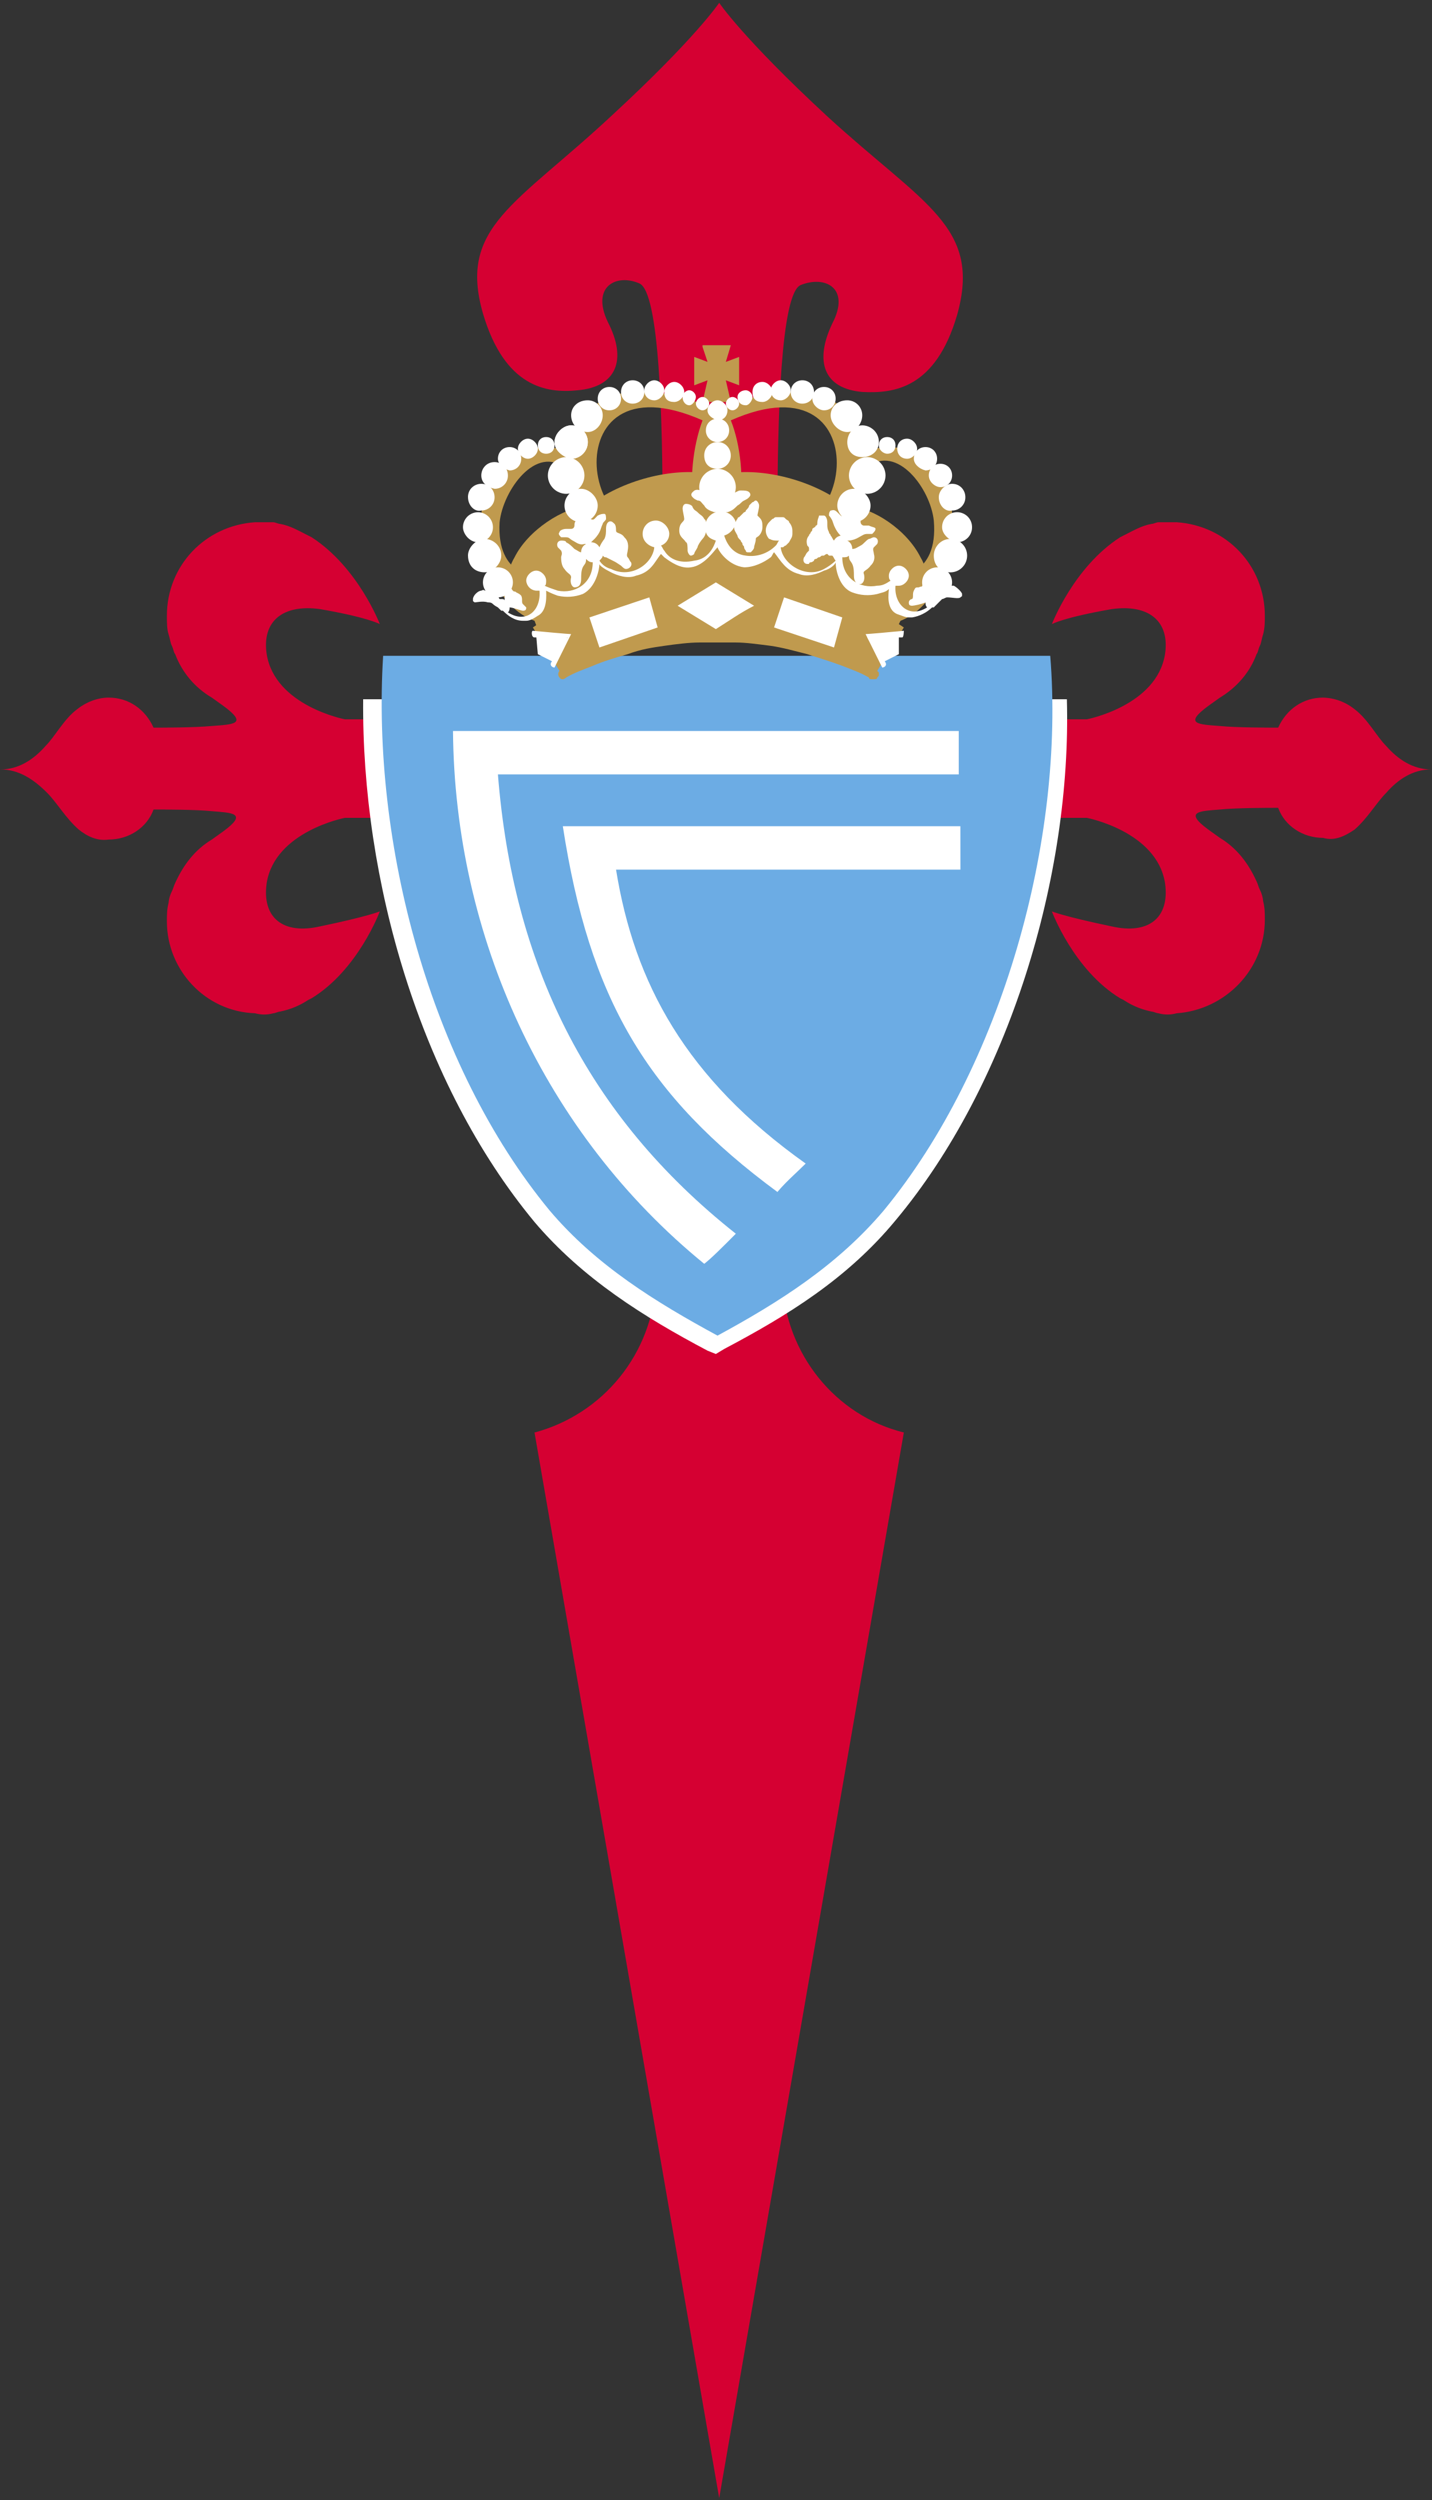 <svg width="294" height="513" viewBox="0 0 294 513" fill="none" xmlns="http://www.w3.org/2000/svg">
<rect x="0" y="0" width="294" height="513" fill="#333333" stroke="none"/>
<g clip-path="url(#clip0_795_4844)">
<path d="M147.657 106.132H136.043C136.043 85.566 135.357 59.859 131.257 58.148C126.479 56.09 121.355 58.834 124.768 66.025C128.868 73.911 126.479 79.392 118.627 80.078C112.138 80.764 103.599 79.392 99.152 64.314C94.027 46.493 105.988 42.037 125.793 23.53C142.871 7.766 147.657 0.575 147.657 0.575C147.657 0.575 152.435 7.766 169.852 23.877C189.665 42.037 201.618 46.493 196.493 64.662C192.054 79.739 183.515 80.764 177.026 80.425C169.174 79.739 167.124 74.25 170.877 66.373C174.638 59.181 169.513 56.437 164.388 58.487C160.288 60.206 159.61 85.905 159.61 106.471H147.657V106.124V106.132ZM147.657 512.575L109.741 293.937C116.63 292.102 122.757 288.125 127.239 282.58C131.72 277.035 134.323 270.209 134.671 263.088H160.627C161.313 277.827 171.563 290.507 185.565 293.929L147.657 512.575ZM16.161 170.211C13.433 167.814 11.722 164.73 9.672 162.672C6.944 159.928 3.869 157.878 0.108 157.878C3.869 157.878 6.936 155.811 9.333 153.084C11.383 151.017 13.086 147.595 15.822 145.537C17.524 144.164 19.913 143.14 22.311 143.14C26.41 143.14 29.824 145.537 31.527 149.306C33.577 149.306 39.727 149.306 43.48 148.967C47.927 148.62 51.002 148.62 45.877 144.851L43.48 143.14C40.028 141.118 37.376 137.972 35.966 134.229C35.636 133.882 35.636 133.204 35.288 132.518C34.941 131.832 34.941 131.145 34.602 130.12C34.263 129.087 34.263 127.723 34.263 126.343C34.263 116.068 42.116 107.843 52.366 107.157H56.119C56.466 107.157 57.144 107.496 57.483 107.496C59.533 107.843 61.244 108.868 63.294 109.893L63.98 110.241C73.535 116.407 77.983 128.062 77.983 128.062C77.983 128.062 75.585 126.69 65.683 124.979C58.169 123.946 53.73 127.376 54.755 134.229C56.466 144.851 70.808 147.595 70.808 147.595H95.738V167.814H70.808C70.808 167.814 56.466 170.558 54.755 181.18C53.73 188.371 58.169 191.802 65.683 190.091C75.585 188.032 77.983 187.007 77.983 187.007C77.983 187.007 73.535 198.993 63.98 204.829L63.294 205.168C61.533 206.341 59.559 207.156 57.483 207.565C57.152 207.565 56.466 207.912 56.119 207.912C54.891 208.256 53.593 208.256 52.366 207.912C42.116 207.565 34.263 199.002 34.263 189.066C34.263 187.694 34.263 186.669 34.602 185.288C34.671 184.452 34.904 183.637 35.288 182.891C35.627 182.205 35.627 181.866 35.966 181.18C37.677 177.411 40.066 174.319 43.488 172.269L45.877 170.558C51.002 166.789 47.58 166.789 43.48 166.442C40.066 166.103 33.577 166.103 31.527 166.103C30.163 169.872 26.402 172.269 22.311 172.269C19.913 172.608 17.872 171.583 16.161 170.211ZM278.12 170.211C280.848 167.814 282.559 164.73 284.609 162.672C287.006 159.928 290.073 157.878 293.834 157.878C290.073 157.878 287.006 155.811 284.609 153.084C282.559 151.017 280.856 147.595 278.12 145.537C276.28 144.045 273.999 143.203 271.632 143.14C267.532 143.14 264.118 145.537 262.415 149.306C260.365 149.306 253.876 149.306 250.454 148.967C246.015 148.62 242.94 148.62 248.065 144.851L250.462 143.14C253.876 141.081 256.604 137.998 257.976 134.229C258.307 133.882 258.307 133.204 258.654 132.518C258.993 131.832 258.993 131.145 259.34 130.12C259.679 128.748 259.679 127.723 259.679 126.343C259.679 116.068 251.826 107.843 241.576 107.157H237.823C237.476 107.157 236.798 107.496 236.451 107.496C234.409 107.843 232.698 108.868 230.648 109.893L229.962 110.241C220.399 116.407 215.96 128.062 215.96 128.062C215.96 128.062 218.357 126.69 228.26 124.979C235.773 123.946 240.212 127.376 239.187 134.229C237.476 144.851 223.135 147.595 223.135 147.595H198.204V167.814H223.135C223.135 167.814 237.476 170.558 239.187 181.18C240.212 188.371 235.773 191.802 228.26 190.091C218.357 188.032 215.96 187.007 215.96 187.007C215.96 187.007 220.399 198.993 229.962 204.829L230.648 205.168C232.698 206.54 234.748 207.226 236.451 207.565C236.798 207.565 237.476 207.912 237.823 207.912C239.051 208.253 240.348 208.253 241.576 207.912C251.479 207.226 259.679 199.002 259.679 188.719C259.679 187.346 259.679 186.321 259.34 184.949C259.272 184.113 259.038 183.298 258.654 182.552C258.315 181.866 258.315 181.519 257.976 180.833C256.265 177.063 253.876 173.98 250.454 171.922L248.065 170.211C242.94 166.442 246.362 166.442 250.462 166.103C253.876 165.755 260.365 165.755 262.415 165.755C263.779 169.525 267.54 171.922 271.632 171.922C274.029 172.608 276.07 171.591 278.12 170.211Z" fill="#D50032"/>
<path d="M183.862 250.408C173.951 262.394 161.66 269.941 148.682 276.794L146.971 277.827L145.26 277.141C132.282 270.28 119.643 262.402 109.741 250.747C86.182 222.312 74.221 180.494 74.56 143.479H219.035C220.059 179.808 207.09 222.643 183.862 250.408Z" fill="white"/>
<path d="M215.621 134.567C218.696 172.261 205.718 218.881 181.465 248.35C171.901 259.658 159.949 267.196 147.31 274.057C134.671 267.196 122.379 259.658 112.816 248.35C88.224 218.534 76.271 172.955 78.66 134.567H215.621Z" fill="#6CACE4"/>
<path d="M184.879 123.946C165.074 116.06 162.338 114.357 147.31 114.357C129.207 114.357 127.505 116.068 109.741 123.946C107.689 122.634 105.849 121.018 104.285 119.151C104.285 117.779 104.616 116.068 105.641 114.357C108.369 108.868 115.552 104.066 121.016 103.727C127.505 98.585 138.093 95.841 145.607 97.213C146.285 97.213 146.971 97.56 147.31 97.56C147.996 97.56 148.335 97.213 149.021 97.213C156.535 95.841 167.124 98.585 173.613 103.727C179.415 104.066 186.251 108.868 188.988 114.349C190.004 116.06 190.343 117.779 190.343 119.143C188.78 121.012 186.932 122.632 184.879 123.946Z" fill="#C09A4E"/>
<path d="M147.31 84.194C166.438 75.622 176.002 82.475 177.713 92.419C201.271 86.591 199.229 121.887 184.879 127.376L182.829 131.484C170.877 129.087 162.338 128.062 147.31 128.062C136.382 128.062 120.33 128.748 110.774 130.112L109.741 127.376C95.052 122.235 93.01 86.591 116.577 92.411C118.627 82.475 127.844 75.63 147.31 84.194ZM111.105 118.465C120.669 118.804 119.991 112.299 118.957 107.157C118.28 103.38 116.23 102.016 116.23 96.188C110.088 91.047 103.252 100.644 102.574 107.157C101.888 118.465 110.427 118.465 111.105 118.465ZM144.235 86.252C112.477 72.2 118.966 118.465 141.507 107.496C142.871 106.81 142.871 105.438 142.532 104.066C141.507 98.933 142.193 91.733 144.235 86.252ZM150.046 86.252C152.096 91.394 152.774 98.585 151.749 104.066C151.418 105.438 151.418 106.81 152.774 107.496C175.316 118.804 181.804 72.2 150.046 86.252ZM183.177 118.465C183.854 118.465 192.74 118.465 191.715 106.81C191.029 100.296 184.193 91.047 178.052 95.841C178.052 101.669 176.002 103.041 175.324 106.81C174.291 112.299 173.613 118.804 183.177 118.465Z" fill="#C09A4E"/>
<path d="M185.565 128.748L180.101 137.651L180.44 137.998V138.337C180.44 138.684 180.44 138.684 180.101 139.023C180.101 139.37 179.763 139.37 179.415 139.37H179.076C178.738 139.37 178.39 139.37 178.39 139.023C176.688 137.998 174.638 137.312 172.935 136.626C170.19 135.601 167.81 134.915 165.752 134.229C163.024 133.543 160.627 132.857 158.238 132.518C155.51 132.171 153.113 131.832 151.071 131.832H143.557C141.507 131.832 138.771 132.171 136.382 132.518C133.985 132.857 131.604 133.204 128.868 134.229C126.471 134.915 124.091 135.601 121.693 136.626C119.991 137.312 117.941 137.998 116.238 139.023C115.891 139.37 115.552 139.37 115.552 139.37C115.205 139.37 115.205 139.37 114.866 139.023C114.699 138.833 114.608 138.589 114.608 138.337C114.608 138.085 114.699 137.841 114.866 137.651L109.402 128.748C129.555 114.696 165.074 114.696 185.565 128.748ZM144.235 71.167V70.836H150.046L149.021 74.259L151.749 73.234V79.061L149.021 78.036L150.046 82.483H144.235L145.26 78.036L142.532 79.061V73.234L145.26 74.259L144.235 71.175V71.167Z" fill="#C09A4E"/>
<path d="M157.907 110.579C157.476 110.112 157.229 109.504 157.213 108.868C157.213 108.182 157.56 107.496 157.899 107.157L158.585 106.471C158.924 106.471 158.924 106.124 159.263 106.124H160.635C160.974 106.124 160.974 106.124 161.313 106.471C161.66 106.81 161.999 106.81 161.999 107.157C162.427 107.626 162.671 108.234 162.685 108.868V109.554C162.685 110.241 162.338 110.579 161.999 111.266L161.313 111.952C160.974 111.952 160.974 112.299 160.635 112.299H160.288C160.635 115.721 165.413 118.804 169.174 116.754C169.851 116.407 170.876 115.721 171.563 115.035C171.224 114.696 171.224 114.349 170.876 114.01H170.199L169.851 113.663C169.513 113.663 169.174 114.01 169.174 114.01H168.826C168.488 114.01 168.488 114.349 168.149 114.349C167.801 114.349 167.801 114.696 167.463 114.696C167.463 114.696 167.124 114.696 167.124 115.035C167.124 115.035 166.776 115.382 166.438 115.382C166.438 115.382 166.099 115.382 166.099 115.721H165.751C165.074 115.721 164.735 115.035 165.074 114.349C165.413 114.01 165.413 113.663 165.751 113.324L166.099 112.977V112.638C166.099 112.299 166.099 112.299 165.751 111.952C165.421 110.927 165.751 110.241 166.099 109.893C166.099 109.554 166.438 109.554 166.438 109.207C166.776 108.868 166.776 108.868 166.776 108.521C167.124 108.182 167.463 108.182 167.463 107.843C167.801 107.843 167.801 107.496 167.801 107.496C167.801 106.471 168.149 106.124 168.149 105.785H169.174C169.504 105.785 169.851 106.471 169.851 107.157V107.496C169.851 108.182 169.851 108.521 170.199 109.207C170.199 109.554 170.529 109.554 170.529 109.893C170.876 110.241 170.876 110.579 171.224 110.927C171.382 110.612 171.625 110.348 171.927 110.165C172.228 109.983 172.574 109.888 172.926 109.893V110.241C172.37 109.756 171.908 109.173 171.563 108.521C171.224 107.843 171.224 107.843 170.876 106.81C170.876 106.81 170.538 106.124 170.199 105.785C170.199 105.438 170.199 105.099 170.529 104.752C170.876 104.752 171.224 104.413 171.901 105.099L172.587 105.785C172.926 106.124 173.265 105.785 173.612 105.785C173.951 105.785 174.29 105.438 174.637 105.438H175.315C175.315 105.438 176.001 105.438 176.34 106.124C176.687 106.471 176.687 106.81 176.687 107.157C176.687 107.496 177.026 107.843 177.365 107.843H178.39C179.076 108.182 179.754 108.182 179.754 108.521C179.754 108.868 179.424 109.207 179.076 109.554H178.051C177.365 109.554 177.026 109.893 176.34 110.241C175.717 110.621 175.017 110.856 174.29 110.927H173.96C174.272 111.089 174.533 111.335 174.712 111.637C174.892 111.939 174.983 112.286 174.976 112.638C175.662 112.638 176.001 112.299 176.687 111.952C177.365 111.613 177.712 110.927 178.39 110.579C178.729 110.579 179.076 110.241 179.415 110.241C180.101 110.241 180.44 110.927 180.101 111.613L179.415 112.299C179.076 112.629 179.415 113.324 179.415 113.663C179.548 114.085 179.554 114.537 179.434 114.962C179.314 115.388 179.071 115.77 178.737 116.06C178.051 117.093 177.026 117.093 177.365 117.779C177.712 119.151 177.026 119.837 176.687 119.837C176.34 119.837 175.315 119.837 175.315 118.118C175.315 117.432 175.315 116.407 174.976 115.721C174.637 115.035 174.29 115.035 174.29 114.01C173.96 114.349 173.612 114.349 172.926 114.349C172.926 118.812 176.687 120.862 180.101 120.176C181.126 120.176 181.804 119.837 182.829 119.151C182.49 118.804 182.49 118.465 182.49 118.118C182.49 117.093 183.515 116.068 184.54 116.068C185.565 116.068 186.59 117.093 186.59 118.118C186.59 119.151 185.565 120.185 184.54 120.185H183.854C183.515 123.946 186.582 127.029 190.343 124.632C190.012 124.293 190.012 123.946 190.012 123.607C189.318 123.946 187.615 124.293 187.268 124.293C186.59 124.293 186.59 123.946 186.59 123.607C186.59 123.26 186.929 122.921 187.268 122.921C187.615 122.573 187.268 121.887 187.615 121.201C187.954 120.523 187.954 120.523 188.64 120.523C189.318 120.176 189.318 120.523 189.318 120.176C189.665 120.176 189.665 119.49 189.665 119.49L190.004 119.151H190.69C191.029 119.49 191.029 119.837 191.029 120.176V122.235C191.368 122.235 191.368 121.887 191.715 121.887H192.054C192.054 121.548 192.393 120.523 192.393 119.837V118.804C192.74 118.465 193.079 118.804 193.418 118.804C193.765 119.151 194.443 120.176 194.79 120.176H195.807C196.493 120.515 197.518 121.548 197.518 121.887C197.518 122.573 197.518 122.235 197.179 122.573C196.832 122.921 195.468 122.573 194.451 122.573C194.104 122.573 193.765 122.921 193.418 122.921L192.393 123.946L191.715 124.632H191.368C190.239 125.714 188.811 126.432 187.268 126.69H186.59C185.904 126.69 185.226 126.343 184.193 126.004C181.804 124.971 182.49 121.54 182.49 120.862C181.804 121.548 181.126 121.548 180.093 121.887C178.392 122.287 176.61 122.169 174.976 121.548C172.249 120.523 171.563 116.754 171.563 115.382C171.563 115.721 170.538 116.746 169.165 117.093C167.801 117.779 165.751 118.465 164.04 117.779C161.313 117.093 160.288 115.035 158.924 113.315C158.585 113.663 158.585 114.01 158.238 114.349C156.874 115.382 154.824 116.407 152.782 116.407C149.707 116.068 147.657 113.324 147.31 112.299C146.632 112.977 144.582 116.068 141.854 116.407C139.796 116.754 137.746 115.382 136.382 114.349L135.696 113.663C134.332 115.382 133.654 117.432 130.571 118.126C128.868 118.804 126.818 118.126 125.446 117.432C124.091 116.754 123.066 116.068 123.066 115.721C123.066 116.746 122.379 120.515 119.643 121.887C118.006 122.504 116.224 122.624 114.518 122.235C113.696 121.953 112.898 121.608 112.13 121.201C112.13 121.887 112.477 125.318 110.427 126.343C109.402 127.029 108.716 127.376 108.03 127.376H107.352C105.641 127.376 104.277 126.343 103.252 125.31H102.913L102.227 124.632C101.549 124.293 101.202 123.946 101.202 123.946C100.863 123.607 100.524 123.607 100.177 123.607C99.152 123.26 97.788 123.607 97.449 123.607C97.102 123.26 97.102 123.607 97.102 122.921C97.102 122.235 98.127 121.201 98.813 121.201C99.499 120.862 99.152 121.201 99.838 121.201C100.524 121.201 100.863 120.176 101.202 119.837C101.549 119.49 101.888 119.49 102.227 119.837C102.574 120.176 102.227 119.837 102.227 120.862C102.227 121.548 102.227 122.573 102.574 122.921H102.905C103.252 122.921 103.599 122.921 103.599 123.26V121.201C103.599 120.862 103.599 120.523 103.93 120.176C104.277 119.837 104.616 120.176 104.616 120.176C104.616 120.176 104.963 120.176 104.963 120.515C104.963 120.862 105.302 121.201 105.302 121.201C105.641 121.548 105.641 121.201 105.988 121.548C106.666 121.887 106.666 121.887 107.013 122.235C107.352 122.921 107.013 123.607 107.352 123.946L108.038 124.632C108.038 124.971 108.038 125.318 107.352 125.318C107.013 125.318 105.302 124.632 104.624 124.632C104.624 124.971 104.624 125.318 104.277 125.657C108.038 128.054 111.105 125.318 110.766 121.201H110.088C109.556 121.165 109.056 120.937 108.679 120.56C108.302 120.183 108.074 119.683 108.038 119.151C108.038 118.118 109.063 117.085 110.088 117.085C111.105 117.085 112.13 118.118 112.13 119.151C112.13 119.49 112.13 120.176 111.799 120.176C112.477 120.515 113.502 120.862 114.527 121.201C117.941 121.887 121.693 119.837 121.693 115.382C121.016 115.382 120.668 115.035 120.329 114.696C120.329 115.721 119.991 115.721 119.643 116.407C119.313 117.093 119.313 118.118 119.313 118.804C119.313 120.515 118.279 120.515 117.941 120.515C117.593 120.515 116.916 119.837 117.254 118.465C117.254 117.779 116.577 117.779 115.891 116.754C115.552 116.407 115.204 115.721 115.204 114.357C115.204 114.01 115.552 113.663 115.204 112.977L114.527 112.299C114.179 111.613 114.527 110.927 115.204 110.927C115.552 110.927 116.229 110.927 116.229 111.266C116.916 111.613 117.254 111.952 117.941 112.638C118.618 112.977 118.966 113.324 119.304 113.324C119.304 112.638 119.643 111.952 120.329 111.613H119.991C118.966 111.952 118.279 111.266 117.593 110.927C116.916 110.579 116.916 110.241 116.229 110.241H115.204C114.866 109.893 114.527 109.554 114.866 109.207C114.866 108.868 115.552 108.521 116.229 108.521H117.254C117.941 108.521 117.941 107.843 117.941 107.843C117.941 107.496 117.941 107.157 118.279 106.81C118.591 106.539 118.935 106.309 119.304 106.124H119.991C120.329 106.124 120.668 106.124 121.016 106.471C121.354 106.471 121.693 106.81 122.041 106.471L122.718 105.785C123.404 105.438 123.743 105.438 124.09 105.438C124.421 105.438 124.421 106.124 124.421 106.471C124.421 106.81 123.743 107.157 123.743 107.496C123.404 108.182 123.404 108.521 123.066 109.207C122.716 109.859 122.251 110.441 121.693 110.927L121.354 111.266C122.041 111.266 122.718 111.613 123.066 112.299C123.327 111.682 123.672 111.103 124.09 110.579C124.421 109.893 124.421 109.207 124.421 108.521C124.421 106.81 125.454 106.81 125.793 107.157C126.132 107.496 126.479 107.496 126.479 108.868C126.479 109.554 127.504 109.207 128.182 110.241C128.529 110.579 129.207 111.266 128.868 112.977C128.868 113.324 128.529 114.01 128.868 114.349C129.207 114.696 129.207 115.035 129.554 115.382C129.893 116.06 129.207 116.746 128.529 116.746C128.182 116.746 127.843 116.407 127.504 116.068C126.479 115.382 126.479 115.382 125.793 115.035L124.429 114.349C124.091 114.349 124.091 114.349 123.743 114.01C123.743 114.349 123.404 114.696 123.066 115.035C123.613 115.89 124.468 116.503 125.454 116.746C129.554 118.812 133.993 115.721 134.332 112.299C132.968 111.952 131.935 110.927 131.935 109.554C131.935 108.182 132.968 106.81 134.671 106.81C136.043 106.81 137.407 108.182 137.407 109.554C137.401 110.081 137.233 110.593 136.927 111.021C136.622 111.45 136.192 111.774 135.696 111.952C136.043 112.299 136.043 112.638 136.382 112.977C137.407 114.696 139.457 115.721 142.532 115.043C145.607 114.696 146.632 111.952 146.971 110.927C145.946 110.579 145.26 110.241 144.921 109.207C144.835 109.723 144.596 110.201 144.235 110.579C143.904 110.927 143.21 111.952 143.21 112.299C142.879 112.977 142.532 113.324 142.532 113.663C142.193 114.01 141.846 114.01 141.846 114.01C141.507 114.01 141.168 113.324 141.168 112.977C141.168 112.299 141.168 111.266 140.821 111.266C140.482 110.579 139.457 110.241 139.457 108.868C139.457 107.157 140.482 107.157 140.482 106.471C140.482 106.124 140.143 104.752 140.143 104.405C140.143 103.727 140.474 103.388 140.821 103.388C141.507 103.388 142.193 103.727 142.193 104.066C142.524 104.752 142.871 104.752 143.21 105.099C143.896 105.785 144.235 105.785 144.582 106.471C144.921 106.81 144.921 106.81 144.921 107.157C145.066 106.671 145.329 106.227 145.687 105.867C146.044 105.506 146.486 105.24 146.971 105.091H146.632C145.607 104.76 144.921 104.413 144.582 103.727C143.896 103.041 143.896 102.702 143.21 102.702C142.532 102.355 142.532 102.355 142.193 102.016C141.846 101.669 141.846 101.33 142.193 100.983C142.524 100.644 142.871 100.296 143.896 100.644C144.582 100.644 144.582 100.644 144.921 100.983C145.607 101.33 145.607 100.983 145.946 100.983C146.285 100.644 146.632 99.957 146.971 99.957C147.657 99.61 147.996 99.61 147.996 99.61C147.996 99.61 148.335 99.61 149.021 99.957C149.699 100.296 149.699 100.983 150.046 100.983C150.385 101.33 150.385 101.33 151.071 100.983C151.749 100.644 151.749 100.644 152.096 100.644C152.774 100.644 153.46 100.644 153.799 100.983C154.146 101.33 154.146 101.669 153.799 102.016C153.46 102.355 153.46 102.355 152.774 102.702C152.096 103.041 152.096 103.38 151.41 103.727C150.724 104.413 150.385 104.752 149.36 105.099H149.021C149.505 105.247 149.946 105.513 150.304 105.872C150.661 106.231 150.925 106.672 151.071 107.157C151.071 106.81 151.41 106.471 151.41 106.471C151.41 106.471 151.41 106.124 151.749 106.124L152.435 105.438L152.774 105.099C152.774 105.099 153.121 105.099 153.121 104.752C153.46 104.413 153.799 104.066 153.799 103.727L154.485 103.041C154.824 103.041 154.824 102.702 155.171 102.702C155.502 102.702 155.849 103.38 155.849 103.727C155.849 104.413 155.51 105.438 155.51 105.785L155.849 106.124C156.188 106.471 156.535 106.81 156.535 107.843V108.182C156.521 108.817 156.277 109.425 155.849 109.893C155.51 110.241 155.171 110.241 155.171 110.579C155.171 111.266 154.824 111.952 154.824 112.299C154.824 112.629 154.485 112.977 154.146 113.324H153.46C153.46 113.324 153.121 113.324 153.121 112.977C153.121 112.977 152.774 112.638 152.774 112.299C152.774 111.952 152.435 111.952 152.435 111.613C152.435 111.266 152.096 111.266 152.096 110.927C151.749 110.579 151.41 110.241 151.41 109.893C151.071 109.207 150.724 108.868 150.724 108.182C150.295 108.999 149.561 109.614 148.682 109.893C149.013 110.927 150.046 113.663 153.121 114.01C154.234 114.175 155.371 114.075 156.439 113.717C157.506 113.359 158.474 112.754 159.263 111.952C159.61 111.613 159.61 111.266 159.949 110.927H159.61C158.238 110.927 158.246 110.579 157.907 110.579Z" fill="white"/>
<path d="M115.891 103.727C115.891 102.016 117.255 100.296 119.305 100.296C121.016 100.296 122.718 102.016 122.718 103.727C122.718 104.634 122.359 105.504 121.719 106.147C121.08 106.789 120.211 107.153 119.305 107.157C118.398 107.153 117.529 106.789 116.89 106.147C116.25 105.504 115.891 104.634 115.891 103.727ZM117.255 85.219C117.255 83.508 118.618 82.136 120.668 82.136C122.379 82.136 123.743 83.508 123.743 85.219C123.743 86.93 122.379 88.649 120.668 88.649C119.761 88.645 118.893 88.282 118.253 87.639C117.614 86.996 117.255 86.126 117.255 85.219Z" fill="white"/>
<path d="M122.719 81.797C122.719 80.425 123.743 79.4 125.116 79.4C126.48 79.4 127.505 80.425 127.505 81.797C127.505 83.161 126.48 84.194 125.107 84.194C124.791 84.201 124.477 84.144 124.183 84.025C123.89 83.907 123.623 83.731 123.4 83.507C123.177 83.283 123.001 83.016 122.884 82.722C122.767 82.428 122.711 82.113 122.719 81.797Z" fill="white"/>
<path d="M127.505 80.425C127.505 79.053 128.53 78.028 129.893 78.028C131.257 78.028 132.291 79.053 132.291 80.425C132.291 81.797 131.257 82.822 129.893 82.822C129.577 82.83 129.261 82.773 128.967 82.656C128.672 82.538 128.405 82.362 128.181 82.138C127.957 81.913 127.78 81.646 127.663 81.352C127.545 81.057 127.497 80.742 127.505 80.425Z" fill="white"/>
<path d="M132.282 80.078C132.282 79.053 133.307 78.028 134.332 78.028C135.357 78.028 136.382 79.053 136.382 80.078C136.382 81.111 135.357 82.144 134.332 82.144C133.307 82.144 132.282 81.45 132.282 80.078ZM136.382 80.425C136.382 79.392 137.407 78.367 138.432 78.367C139.457 78.367 140.482 79.392 140.482 80.425C140.482 81.45 139.457 82.483 138.432 82.483C137.068 82.483 136.382 81.805 136.382 80.425Z" fill="white"/>
<path d="M140.135 81.45C140.135 80.764 140.821 80.078 141.507 80.078C142.185 80.078 142.871 80.764 142.871 81.45C142.871 82.136 142.193 83.161 141.507 83.161C140.821 83.161 140.135 82.483 140.135 81.45ZM142.871 82.822C142.871 82.136 143.557 81.45 144.235 81.45C144.921 81.45 145.607 82.136 145.607 82.822C145.607 83.508 144.921 84.194 144.235 84.194C143.557 84.194 142.871 83.508 142.871 82.822Z" fill="white"/>
<path d="M145.26 84.194C145.26 83.161 146.285 82.136 147.31 82.136C148.335 82.136 149.36 83.161 149.36 84.194C149.36 85.219 148.682 86.252 147.31 86.252C146.285 85.905 145.26 85.227 145.26 84.194Z" fill="white"/>
<path d="M144.921 88.302C144.921 86.93 145.946 85.905 147.318 85.905C148.682 85.905 149.699 86.93 149.699 88.302C149.699 89.675 148.682 90.7 147.31 90.7C146.994 90.706 146.679 90.649 146.386 90.531C146.092 90.413 145.826 90.236 145.603 90.012C145.379 89.788 145.204 89.521 145.087 89.227C144.97 88.933 144.913 88.619 144.921 88.302Z" fill="white"/>
<path d="M144.582 93.444C144.582 91.733 145.946 90.7 147.31 90.7C149.021 90.7 150.038 92.072 150.038 93.444C150.045 93.805 149.979 94.163 149.844 94.498C149.71 94.833 149.509 95.138 149.255 95.394C149 95.65 148.697 95.852 148.363 95.988C148.029 96.125 147.671 96.193 147.31 96.188C145.607 96.188 144.582 95.163 144.582 93.444Z" fill="white"/>
<path d="M143.557 99.958C143.566 98.964 143.963 98.012 144.665 97.308C145.366 96.603 146.316 96.201 147.31 96.189C148.306 96.199 149.257 96.6 149.96 97.305C150.664 98.01 151.062 98.962 151.071 99.958C151.062 100.953 150.664 101.906 149.96 102.611C149.257 103.315 148.306 103.716 147.31 103.727C145.26 103.388 143.557 102.016 143.557 99.958ZM99.152 119.491C99.152 118.675 99.476 117.893 100.052 117.316C100.629 116.74 101.411 116.416 102.227 116.416C103.042 116.416 103.824 116.74 104.401 117.316C104.978 117.893 105.302 118.675 105.302 119.491C105.302 120.306 104.978 121.088 104.401 121.665C103.824 122.242 103.042 122.565 102.227 122.565C101.411 122.565 100.629 122.242 100.052 121.665C99.476 121.088 99.152 120.306 99.152 119.491Z" fill="white"/>
<path d="M96.077 114.01C96.077 112.299 97.788 110.58 99.499 110.58C101.202 110.58 102.913 111.952 102.913 114.01C102.913 115.721 101.202 117.432 99.499 117.432C97.449 117.432 96.085 116.068 96.085 114.01H96.077Z" fill="white"/>
<path d="M95.052 108.182C95.052 107.367 95.376 106.585 95.953 106.008C96.529 105.431 97.311 105.107 98.127 105.107C98.942 105.107 99.725 105.431 100.301 106.008C100.878 106.585 101.202 107.367 101.202 108.182C101.205 108.587 101.128 108.989 100.975 109.364C100.821 109.739 100.595 110.08 100.309 110.367C100.023 110.654 99.683 110.881 99.308 111.035C98.934 111.189 98.532 111.268 98.127 111.266C96.424 111.266 95.052 109.554 95.052 108.182ZM96.077 102.016C96.077 100.296 97.449 99.272 98.813 99.272C100.524 99.272 101.541 100.644 101.541 102.016C101.546 102.376 101.48 102.734 101.345 103.067C101.21 103.401 101.009 103.705 100.755 103.96C100.5 104.215 100.198 104.417 99.864 104.553C99.531 104.689 99.173 104.756 98.813 104.752C97.449 105.099 96.085 103.727 96.085 102.016H96.077Z" fill="white"/>
<path d="M98.813 97.56C98.813 96.188 99.838 94.816 101.541 94.816C102.913 94.816 104.277 95.849 104.277 97.56C104.282 97.92 104.216 98.278 104.081 98.612C103.946 98.946 103.745 99.249 103.491 99.504C103.236 99.759 102.934 99.961 102.6 100.097C102.267 100.233 101.909 100.301 101.549 100.296C99.838 99.957 98.813 98.932 98.813 97.56Z" fill="white"/>
<path d="M102.227 94.13C102.227 92.758 103.252 91.733 104.624 91.733C105.988 91.733 107.013 92.758 107.013 94.13C107.013 95.502 105.988 96.527 104.616 96.527C103.252 96.188 102.227 95.163 102.227 94.13Z" fill="white"/>
<path d="M106.327 92.08C106.327 91.047 107.352 90.013 108.377 90.013C109.402 90.013 110.427 91.047 110.427 92.08C110.427 93.105 109.402 94.13 108.377 94.13C107.352 94.13 106.327 93.105 106.327 92.072V92.08ZM110.427 91.394C110.427 90.361 111.105 89.674 112.13 89.674C113.155 89.674 113.841 90.361 113.841 91.394C113.841 92.419 113.155 93.105 112.13 93.105C111.113 93.105 110.427 92.419 110.427 91.394ZM171.902 103.727C171.902 102.016 173.265 100.296 175.315 100.296C177.027 100.296 178.729 102.016 178.729 103.727C178.729 104.634 178.37 105.504 177.73 106.147C177.091 106.789 176.222 107.153 175.315 107.157C173.613 107.157 171.902 105.438 171.902 103.727ZM170.538 85.219C170.538 83.508 171.902 82.136 173.952 82.136C175.663 82.136 177.027 83.508 177.027 85.219C177.027 86.93 175.663 88.649 173.952 88.649C172.249 88.649 170.538 86.93 170.538 85.219Z" fill="white"/>
<path d="M166.777 81.797C166.777 80.425 167.802 79.4 169.174 79.4C170.538 79.4 171.563 80.425 171.563 81.797C171.563 83.161 170.538 84.194 169.166 84.194C168.149 84.194 166.777 83.161 166.777 81.797Z" fill="white"/>
<path d="M162.338 80.425C162.338 79.053 163.363 78.028 164.735 78.028C166.099 78.028 167.124 79.053 167.124 80.425C167.124 81.797 166.099 82.822 164.727 82.822C164.41 82.829 164.096 82.772 163.802 82.653C163.509 82.535 163.243 82.359 163.019 82.135C162.796 81.911 162.62 81.644 162.503 81.35C162.386 81.056 162.33 80.741 162.338 80.425Z" fill="white"/>
<path d="M158.238 80.078C158.238 79.053 159.263 78.028 160.288 78.028C161.313 78.028 162.338 79.053 162.338 80.078C162.338 81.111 161.313 82.144 160.288 82.144C159.263 82.144 158.246 81.45 158.246 80.078H158.238Z" fill="white"/>
<path d="M154.485 80.425C154.485 79.392 155.171 78.367 156.535 78.367C157.56 78.367 158.585 79.392 158.585 80.425C158.585 81.45 157.56 82.483 156.535 82.483C155.171 82.483 154.485 81.805 154.485 80.425ZM151.41 81.45C151.41 80.764 152.096 80.078 153.121 80.078C153.799 80.078 154.485 80.764 154.485 81.45C154.485 82.136 153.799 83.161 153.121 83.161C152.096 83.161 151.41 82.483 151.41 81.45Z" fill="white"/>
<path d="M149.021 82.822C149.021 82.136 149.699 81.45 150.385 81.45C151.071 81.45 151.749 82.136 151.749 82.822C151.749 83.508 151.071 84.194 150.385 84.194C149.707 84.194 149.021 83.508 149.021 82.822ZM191.715 114.01C191.715 112.299 193.079 110.579 195.129 110.579C196.039 110.579 196.911 110.941 197.555 111.584C198.198 112.227 198.56 113.1 198.56 114.01C198.56 114.92 198.198 115.792 197.555 116.435C196.911 117.079 196.039 117.44 195.129 117.44C193.079 117.44 191.715 116.068 191.715 114.01Z" fill="white"/>
<path d="M193.418 108.182C193.415 107.777 193.492 107.375 193.645 107C193.799 106.625 194.025 106.285 194.311 105.998C194.597 105.711 194.937 105.484 195.312 105.329C195.686 105.175 196.088 105.097 196.493 105.099C196.898 105.097 197.3 105.175 197.674 105.329C198.049 105.484 198.389 105.711 198.675 105.998C198.961 106.285 199.188 106.625 199.341 107C199.494 107.375 199.571 107.777 199.568 108.182C199.571 108.587 199.494 108.989 199.341 109.364C199.188 109.739 198.961 110.08 198.675 110.367C198.389 110.654 198.049 110.881 197.674 111.035C197.3 111.189 196.898 111.268 196.493 111.266C194.79 110.927 193.418 109.554 193.418 108.182ZM192.74 102.016C192.74 100.644 194.104 99.272 195.468 99.272C197.179 99.272 198.196 100.644 198.196 102.016C198.201 102.376 198.135 102.734 198 103.067C197.865 103.401 197.664 103.705 197.41 103.96C197.155 104.215 196.853 104.417 196.519 104.553C196.186 104.689 195.828 104.756 195.468 104.752C194.104 105.099 192.74 103.727 192.74 102.016Z" fill="white"/>
<path d="M190.69 97.56C190.69 96.188 191.715 95.163 193.079 95.163C194.443 95.163 195.476 96.188 195.476 97.56C195.476 98.932 194.443 99.957 193.079 99.957C192.054 99.957 190.69 98.932 190.69 97.56Z" fill="white"/>
<path d="M187.615 94.13C187.615 92.758 188.64 91.733 190.012 91.733C191.368 91.733 192.393 92.758 192.393 94.13C192.393 95.502 191.368 96.527 190.004 96.527C188.64 96.188 187.615 95.163 187.615 94.13Z" fill="white"/>
<path d="M184.193 92.08C184.193 91.047 184.879 90.013 186.243 90.013C187.268 90.013 188.293 91.047 188.293 92.08C188.293 93.105 187.276 94.13 186.251 94.13C184.879 94.13 184.201 93.105 184.201 92.072L184.193 92.08ZM180.44 91.394C180.44 90.361 181.126 89.674 182.151 89.674C183.176 89.674 183.854 90.361 183.854 91.394C183.854 92.419 183.176 93.105 182.151 93.105C181.465 93.105 180.44 92.419 180.44 91.394ZM113.849 90.708C113.849 88.988 115.552 87.277 117.254 87.277C118.164 87.277 119.037 87.639 119.68 88.282C120.323 88.925 120.685 89.798 120.685 90.708C120.685 91.618 120.323 92.49 119.68 93.133C119.037 93.777 118.164 94.138 117.254 94.138C115.552 93.791 113.841 92.419 113.841 90.708H113.849Z" fill="white"/>
<path d="M113.849 90.708C113.849 88.988 115.552 87.277 117.254 87.277C118.164 87.277 119.037 87.639 119.68 88.282C120.323 88.925 120.685 89.798 120.685 90.708C120.685 91.618 120.323 92.49 119.68 93.133C119.037 93.777 118.164 94.138 117.254 94.138C115.552 93.791 113.841 92.419 113.841 90.708H113.849Z" fill="white"/>
<path d="M112.477 97.56C112.485 96.566 112.883 95.615 113.584 94.91C114.286 94.206 115.235 93.804 116.23 93.791C117.225 93.802 118.177 94.203 118.88 94.907C119.583 95.612 119.982 96.565 119.991 97.56C119.982 98.556 119.583 99.508 118.88 100.213C118.177 100.918 117.225 101.319 116.23 101.33C115.235 101.317 114.286 100.915 113.584 100.21C112.883 99.506 112.485 98.555 112.477 97.56ZM173.952 90.708C173.952 88.988 175.315 87.277 177.026 87.277C178.738 87.277 180.44 88.65 180.44 90.708C180.44 92.419 179.076 93.791 177.026 93.791C174.977 93.791 173.952 92.419 173.952 90.708ZM174.29 97.56C174.299 96.565 174.698 95.612 175.401 94.907C176.104 94.203 177.056 93.802 178.051 93.791C179.046 93.804 179.995 94.206 180.697 94.91C181.398 95.615 181.796 96.566 181.804 97.56C181.796 98.555 181.398 99.506 180.697 100.21C179.995 100.915 179.046 101.317 178.051 101.33C177.056 101.319 176.104 100.918 175.401 100.213C174.698 99.508 174.299 98.556 174.29 97.56ZM146.971 129.087L139.118 124.293L146.971 119.498L154.824 124.293C152.096 125.657 149.699 127.376 146.971 129.087Z" fill="white"/>
<path d="M146.971 120.515C149.021 121.548 150.724 122.912 152.774 123.946L146.971 127.376L141.507 123.946L146.971 120.515ZM172.927 126.69L160.974 122.573L158.924 128.748L171.224 132.856L172.927 126.69Z" fill="white"/>
<path d="M171.901 127.376L161.321 123.946L160.288 127.715L170.538 131.484L171.901 127.376ZM184.54 130.459V134.229L181.126 135.94L178.051 130.798L184.54 130.459Z" fill="white"/>
<path d="M185.226 130.798H178.39L181.804 135.94C182.151 136.626 181.474 136.973 181.126 136.973L177.713 130.112C177.713 130.112 178.39 130.112 185.565 129.426C185.565 129.426 185.565 130.798 185.226 130.798ZM121.016 126.69L133.307 122.574L135.018 128.748L123.066 132.857L121.016 126.69Z" fill="white"/>
<path d="M122.38 127.376L132.629 123.946L133.993 127.715L123.405 131.484L122.38 127.376ZM110.088 130.459L110.419 134.229L113.841 135.94L116.568 130.798L110.088 130.459Z" fill="white"/>
<path d="M109.741 130.798H116.577L113.155 135.94C112.824 136.626 113.502 136.973 113.841 136.973L117.255 130.112C117.255 130.112 116.577 130.112 109.402 129.426C109.063 129.426 109.063 130.798 109.741 130.798ZM189.318 119.491C189.318 118.675 189.642 117.893 190.219 117.316C190.795 116.739 191.578 116.416 192.393 116.416C193.209 116.416 193.991 116.739 194.567 117.316C195.144 117.893 195.468 118.675 195.468 119.491C195.471 119.896 195.394 120.297 195.241 120.672C195.088 121.047 194.861 121.388 194.575 121.675C194.289 121.962 193.949 122.189 193.574 122.343C193.2 122.498 192.798 122.576 192.393 122.574C191.988 122.576 191.586 122.498 191.212 122.343C190.837 122.189 190.497 121.962 190.211 121.675C189.925 121.388 189.699 121.047 189.545 120.672C189.392 120.297 189.315 119.896 189.318 119.491ZM102.227 158.903C105.302 197.63 120.33 228.817 151.071 253.144C148.343 255.889 145.946 258.286 144.582 259.319C111.791 232.587 93.349 192.149 93.002 149.992H196.84V158.903H102.227Z" fill="white"/>
<path d="M197.171 169.533H115.552C121.007 204.829 132.629 224.701 159.61 244.581C161.313 242.523 163.702 240.464 165.413 238.753C140.821 221.279 130.232 201.738 126.479 178.436H197.179L197.171 169.533Z" fill="white"/>
</g>
<defs>
<clipPath id="clip0_795_4844">
<rect width="293.726" height="512" fill="white" transform="translate(0.108 0.575)"/>
</clipPath>
</defs>
</svg>
